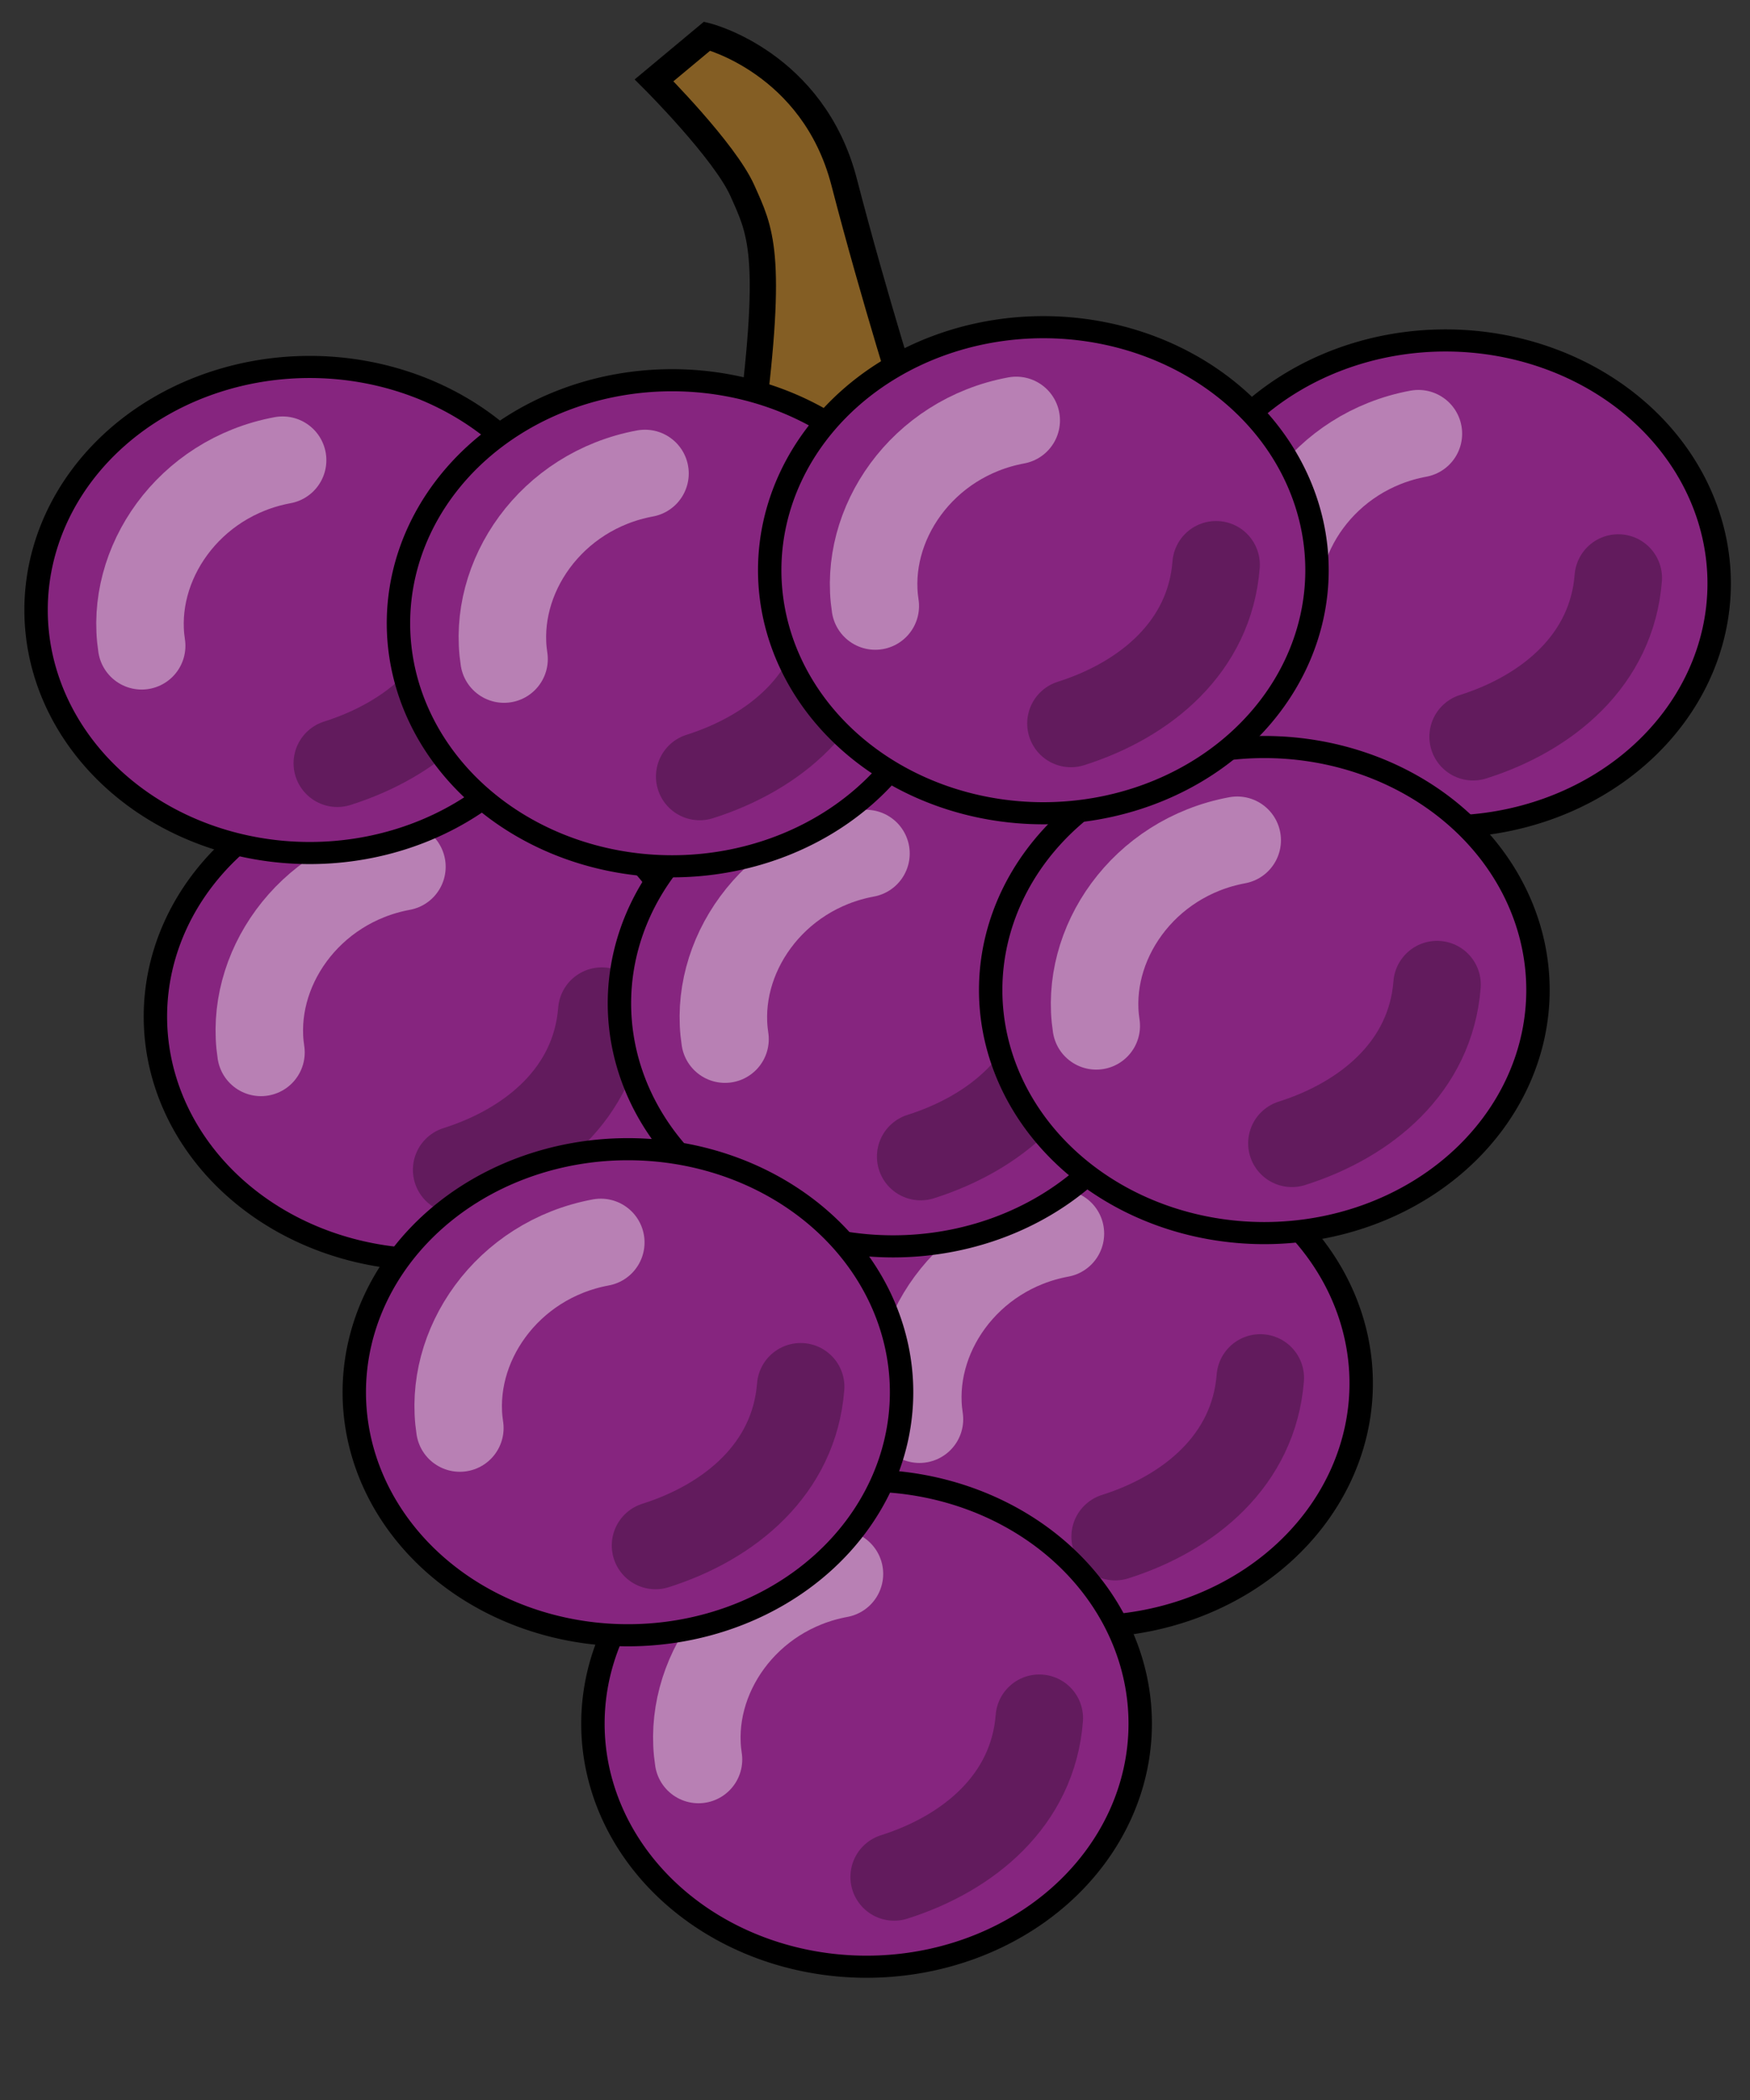 <?xml version="1.0" encoding="UTF-8" standalone="no"?>
<!-- Created with Inkscape (http://www.inkscape.org/) -->

<svg
   xmlns:dc="http://purl.org/dc/elements/1.1/"
   xmlns:cc="http://creativecommons.org/ns#"
   xmlns:rdf="http://www.w3.org/1999/02/22-rdf-syntax-ns#"
   xmlns:svg="http://www.w3.org/2000/svg"
   xmlns="http://www.w3.org/2000/svg"
   xmlns:sodipodi="http://sodipodi.sourceforge.net/DTD/sodipodi-0.dtd"
   xmlns:inkscape="http://www.inkscape.org/namespaces/inkscape"
   width="100"
   height="120"
   id="svg6893"
   version="1.1"
   inkscape:version="0.48.5 r10040"
   sodipodi:docname="grapes.svg">
  <rect width="100%" height="100%" fill="#333333" stroke="none"/>
  <defs
     id="defs6895" />
  <sodipodi:namedview
     id="base"
     pagecolor="#ffffff"
     bordercolor="#666666"
     borderopacity="1.0"
     inkscape:pageopacity="0.0"
     inkscape:pageshadow="2"
     inkscape:zoom="3.959798"
     inkscape:cx="33.487996"
     inkscape:cy="54.90998"
     inkscape:document-units="px"
     inkscape:current-layer="layer1"
     showgrid="false"
     inkscape:window-width="1149"
     inkscape:window-height="843"
     inkscape:window-x="26"
     inkscape:window-y="26"
     inkscape:window-maximized="0" />
  <g
     inkscape:label="Layer 1"
     inkscape:groupmode="layer"
     id="layer1"
     transform="translate(0,-932.362)">
    <path
       transform="matrix(1.492,0,0,1.41,-11.517,864.646)"
       sodipodi:type="arc"
       style="color:#000000;fill:#86257f;fill-opacity:1;fill-rule:nonzero;stroke:#000000;stroke-width:0.896;stroke-linecap:round;stroke-linejoin:round;stroke-miterlimit:4;stroke-opacity:1;stroke-dasharray:none;stroke-dashoffset:0;marker:none;visibility:visible;display:inline;overflow:visible;enable-background:accumulate"
       id="path6901-06-4"
       sodipodi:cx="49.371204"
       sodipodi:cy="104.0901"
       sodipodi:rx="10.480332"
       sodipodi:ry="9.8489876"
       d="m 59.852,104.09 a 10.48,9.849 0 1 1 -20.961,0 10.48,9.849 0 1 1 20.961,0 z" />
    <path
       style="fill:none;stroke:#ffffff;stroke-width:5;stroke-linecap:round;stroke-linejoin:round;stroke-miterlimit:4;stroke-opacity:0.415;stroke-dasharray:none"
       d="m 52.541,1013.459 c -0.718,-4.661 2.672,-9.609 8.054,-10.606"
       id="path3759-1-3"
       inkscape:connector-curvature="0"
       sodipodi:nodetypes="cc" />
    <path
       style="fill:none;stroke:#000000;stroke-width:5;stroke-linecap:round;stroke-linejoin:round;stroke-miterlimit:4;stroke-opacity:0.266;stroke-dasharray:none"
       d="m 63.722,1020.171 c 4.262,-1.351 7.926,-4.378 8.294,-9.07"
       id="path3761-89-9"
       inkscape:connector-curvature="0"
       sodipodi:nodetypes="cc" />
    <path
       transform="matrix(1.492,0,0,1.41,8.939,818.937)"
       sodipodi:type="arc"
       style="color:#000000;fill:#86257f;fill-opacity:1;fill-rule:nonzero;stroke:#000000;stroke-width:0.896;stroke-linecap:round;stroke-linejoin:round;stroke-miterlimit:4;stroke-opacity:1;stroke-dasharray:none;stroke-dashoffset:0;marker:none;visibility:visible;display:inline;overflow:visible;enable-background:accumulate"
       id="path6901-06-84"
       sodipodi:cx="49.371204"
       sodipodi:cy="104.0901"
       sodipodi:rx="10.480332"
       sodipodi:ry="9.8489876"
       d="m 59.852,104.09 a 10.48,9.849 0 1 1 -20.961,0 10.48,9.849 0 1 1 20.961,0 z" />
    <path
       style="fill:none;stroke:#ffffff;stroke-width:5;stroke-linecap:round;stroke-linejoin:round;stroke-miterlimit:4;stroke-opacity:0.415;stroke-dasharray:none"
       d="m 72.997,967.75 c -0.718,-4.661 2.672,-9.609 8.054,-10.606"
       id="path3759-1-9"
       inkscape:connector-curvature="0"
       sodipodi:nodetypes="cc" />
    <path
       style="fill:none;stroke:#000000;stroke-width:5;stroke-linecap:round;stroke-linejoin:round;stroke-miterlimit:4;stroke-opacity:0.266;stroke-dasharray:none"
       d="m 84.178,974.461 c 4.262,-1.351 7.926,-4.378 8.294,-9.07"
       id="path3761-89-92"
       inkscape:connector-curvature="0"
       sodipodi:nodetypes="cc" />
    <path
       transform="matrix(1.492,0,0,1.41,-49.145,843.686)"
       sodipodi:type="arc"
       style="color:#000000;fill:#86257f;fill-opacity:1;fill-rule:nonzero;stroke:#000000;stroke-width:0.896;stroke-linecap:round;stroke-linejoin:round;stroke-miterlimit:4;stroke-opacity:1;stroke-dasharray:none;stroke-dashoffset:0;marker:none;visibility:visible;display:inline;overflow:visible;enable-background:accumulate"
       id="path6901-06-88"
       sodipodi:cx="49.371204"
       sodipodi:cy="104.0901"
       sodipodi:rx="10.480332"
       sodipodi:ry="9.8489876"
       d="m 59.852,104.09 a 10.48,9.849 0 1 1 -20.961,0 10.48,9.849 0 1 1 20.961,0 z" />
    <path
       style="fill:none;stroke:#ffffff;stroke-width:5;stroke-linecap:round;stroke-linejoin:round;stroke-miterlimit:4;stroke-opacity:0.415;stroke-dasharray:none"
       d="m 14.913,992.499 c -0.718,-4.661 2.672,-9.609 8.054,-10.606"
       id="path3759-1-0"
       inkscape:connector-curvature="0"
       sodipodi:nodetypes="cc" />
    <path
       style="fill:none;stroke:#000000;stroke-width:5;stroke-linecap:round;stroke-linejoin:round;stroke-miterlimit:4;stroke-opacity:0.266;stroke-dasharray:none"
       d="m 26.094,999.21 c 4.262,-1.351 7.926,-4.378 8.294,-9.07"
       id="path3761-89-8"
       inkscape:connector-curvature="0"
       sodipodi:nodetypes="cc" />
    <path
       transform="matrix(1.492,0,0,1.41,-55.964,820.452)"
       sodipodi:type="arc"
       style="color:#000000;fill:#86257f;fill-opacity:1;fill-rule:nonzero;stroke:#000000;stroke-width:0.896;stroke-linecap:round;stroke-linejoin:round;stroke-miterlimit:4;stroke-opacity:1;stroke-dasharray:none;stroke-dashoffset:0;marker:none;visibility:visible;display:inline;overflow:visible;enable-background:accumulate"
       id="path6901-06-73"
       sodipodi:cx="49.371204"
       sodipodi:cy="104.0901"
       sodipodi:rx="10.480332"
       sodipodi:ry="9.8489876"
       d="m 59.852,104.09 a 10.48,9.849 0 1 1 -20.961,0 10.48,9.849 0 1 1 20.961,0 z" />
    <path
       style="fill:none;stroke:#ffffff;stroke-width:5;stroke-linecap:round;stroke-linejoin:round;stroke-miterlimit:4;stroke-opacity:0.415;stroke-dasharray:none"
       d="m 8.095,969.265 c -0.718,-4.661 2.672,-9.609 8.054,-10.606"
       id="path3759-1-49"
       inkscape:connector-curvature="0"
       sodipodi:nodetypes="cc" />
    <path
       style="fill:none;stroke:#000000;stroke-width:5;stroke-linecap:round;stroke-linejoin:round;stroke-miterlimit:4;stroke-opacity:0.266;stroke-dasharray:none"
       d="m 19.275,975.977 c 4.262,-1.351 7.926,-4.378 8.294,-9.07"
       id="path3761-89-6"
       inkscape:connector-curvature="0"
       sodipodi:nodetypes="cc" />
    <path
       transform="matrix(1.492,0,0,1.41,-22.629,842.928)"
       sodipodi:type="arc"
       style="color:#000000;fill:#86257f;fill-opacity:1;fill-rule:nonzero;stroke:#000000;stroke-width:0.896;stroke-linecap:round;stroke-linejoin:round;stroke-miterlimit:4;stroke-opacity:1;stroke-dasharray:none;stroke-dashoffset:0;marker:none;visibility:visible;display:inline;overflow:visible;enable-background:accumulate"
       id="path6901-06-7"
       sodipodi:cx="49.371204"
       sodipodi:cy="104.0901"
       sodipodi:rx="10.480332"
       sodipodi:ry="9.8489876"
       d="m 59.852,104.09 a 10.48,9.849 0 1 1 -20.961,0 10.48,9.849 0 1 1 20.961,0 z" />
    <path
       style="fill:none;stroke:#ffffff;stroke-width:5;stroke-linecap:round;stroke-linejoin:round;stroke-miterlimit:4;stroke-opacity:0.415;stroke-dasharray:none"
       d="m 41.43,991.741 c -0.718,-4.661 2.672,-9.609 8.054,-10.606"
       id="path3759-1-7"
       inkscape:connector-curvature="0"
       sodipodi:nodetypes="cc" />
    <path
       style="fill:none;stroke:#000000;stroke-width:5;stroke-linecap:round;stroke-linejoin:round;stroke-miterlimit:4;stroke-opacity:0.266;stroke-dasharray:none"
       d="m 52.61,998.453 c 4.262,-1.351 7.926,-4.378 8.294,-9.07"
       id="path3761-89-83"
       inkscape:connector-curvature="0"
       sodipodi:nodetypes="cc" />
    <path
       style="fill:#845e24;stroke:#000000;stroke-width:1.5;stroke-linecap:butt;stroke-linejoin:miter;stroke-opacity:1;stroke-miterlimit:4;stroke-dasharray:none;fill-opacity:1"
       d="M 42.931,24.288 C 44.194,14.439 43.437,13.176 42.426,10.904 41.416,8.631 37.376,4.59 37.376,4.59 l 3.03,-2.525 c 0,0 6.061,1.515 7.829,8.334 1.768,6.819 3.788,13.132 3.788,13.132"
       id="path7682"
       inkscape:connector-curvature="0"
       transform="translate(0,932.362)" />
    <path
       transform="matrix(1.492,0,0,1.41,-24.144,884.092)"
       sodipodi:type="arc"
       style="color:#000000;fill:#86257f;fill-opacity:1;fill-rule:nonzero;stroke:#000000;stroke-width:0.896;stroke-linecap:round;stroke-linejoin:round;stroke-miterlimit:4;stroke-opacity:1;stroke-dasharray:none;stroke-dashoffset:0;marker:none;visibility:visible;display:inline;overflow:visible;enable-background:accumulate"
       id="path6901-06"
       sodipodi:cx="49.371204"
       sodipodi:cy="104.0901"
       sodipodi:rx="10.480332"
       sodipodi:ry="9.8489876"
       d="m 59.852,104.09 a 10.48,9.849 0 1 1 -20.961,0 10.48,9.849 0 1 1 20.961,0 z" />
    <path
       style="fill:none;stroke:#ffffff;stroke-width:5;stroke-linecap:round;stroke-linejoin:round;stroke-miterlimit:4;stroke-opacity:0.415;stroke-dasharray:none"
       d="m 39.914,1032.905 c -0.718,-4.661 2.672,-9.609 8.054,-10.606"
       id="path3759-1"
       inkscape:connector-curvature="0"
       sodipodi:nodetypes="cc" />
    <path
       style="fill:none;stroke:#000000;stroke-width:5;stroke-linecap:round;stroke-linejoin:round;stroke-miterlimit:4;stroke-opacity:0.266;stroke-dasharray:none"
       d="m 51.095,1039.616 c 4.262,-1.351 7.926,-4.378 8.294,-9.07"
       id="path3761-89"
       inkscape:connector-curvature="0"
       sodipodi:nodetypes="cc" />
    <path
       transform="matrix(1.492,0,0,1.41,-37.781,865.151)"
       sodipodi:type="arc"
       style="color:#000000;fill:#86257f;fill-opacity:1;fill-rule:nonzero;stroke:#000000;stroke-width:0.896;stroke-linecap:round;stroke-linejoin:round;stroke-miterlimit:4;stroke-opacity:1;stroke-dasharray:none;stroke-dashoffset:0;marker:none;visibility:visible;display:inline;overflow:visible;enable-background:accumulate"
       id="path6901-06-8"
       sodipodi:cx="49.371204"
       sodipodi:cy="104.0901"
       sodipodi:rx="10.480332"
       sodipodi:ry="9.8489876"
       d="m 59.852,104.09 a 10.48,9.849 0 1 1 -20.961,0 10.48,9.849 0 1 1 20.961,0 z" />
    <path
       style="fill:none;stroke:#ffffff;stroke-width:5;stroke-linecap:round;stroke-linejoin:round;stroke-miterlimit:4;stroke-opacity:0.415;stroke-dasharray:none"
       d="m 26.277,1013.964 c -0.718,-4.661 2.672,-9.609 8.054,-10.606"
       id="path3759-1-4"
       inkscape:connector-curvature="0"
       sodipodi:nodetypes="cc" />
    <path
       style="fill:none;stroke:#000000;stroke-width:5;stroke-linecap:round;stroke-linejoin:round;stroke-miterlimit:4;stroke-opacity:0.266;stroke-dasharray:none"
       d="m 37.458,1020.676 c 4.262,-1.351 7.926,-4.378 8.294,-9.07"
       id="path3761-89-1"
       inkscape:connector-curvature="0"
       sodipodi:nodetypes="cc" />
    <path
       transform="matrix(1.492,0,0,1.41,-1.415,842.17)"
       sodipodi:type="arc"
       style="color:#000000;fill:#86257f;fill-opacity:1;fill-rule:nonzero;stroke:#000000;stroke-width:0.896;stroke-linecap:round;stroke-linejoin:round;stroke-miterlimit:4;stroke-opacity:1;stroke-dasharray:none;stroke-dashoffset:0;marker:none;visibility:visible;display:inline;overflow:visible;enable-background:accumulate"
       id="path6901-06-83"
       sodipodi:cx="49.371204"
       sodipodi:cy="104.0901"
       sodipodi:rx="10.480332"
       sodipodi:ry="9.8489876"
       d="m 59.852,104.09 a 10.48,9.849 0 1 1 -20.961,0 10.48,9.849 0 1 1 20.961,0 z" />
    <path
       style="fill:none;stroke:#ffffff;stroke-width:5;stroke-linecap:round;stroke-linejoin:round;stroke-miterlimit:4;stroke-opacity:0.415;stroke-dasharray:none"
       d="m 62.643,990.983 c -0.718,-4.661 2.672,-9.609 8.054,-10.606"
       id="path3759-1-71"
       inkscape:connector-curvature="0"
       sodipodi:nodetypes="cc" />
    <path
       style="fill:none;stroke:#000000;stroke-width:5;stroke-linecap:round;stroke-linejoin:round;stroke-miterlimit:4;stroke-opacity:0.266;stroke-dasharray:none"
       d="m 73.823,997.695 c 4.262,-1.351 7.926,-4.378 8.294,-9.07"
       id="path3761-89-0"
       inkscape:connector-curvature="0"
       sodipodi:nodetypes="cc" />
    <path
       transform="matrix(1.492,0,0,1.41,-35.256,821.21)"
       sodipodi:type="arc"
       style="color:#000000;fill:#86257f;fill-opacity:1;fill-rule:nonzero;stroke:#000000;stroke-width:0.896;stroke-linecap:round;stroke-linejoin:round;stroke-miterlimit:4;stroke-opacity:1;stroke-dasharray:none;stroke-dashoffset:0;marker:none;visibility:visible;display:inline;overflow:visible;enable-background:accumulate"
       id="path6901-06-5"
       sodipodi:cx="49.371204"
       sodipodi:cy="104.0901"
       sodipodi:rx="10.480332"
       sodipodi:ry="9.8489876"
       d="m 59.852,104.09 a 10.48,9.849 0 1 1 -20.961,0 10.48,9.849 0 1 1 20.961,0 z" />
    <path
       style="fill:none;stroke:#ffffff;stroke-width:5;stroke-linecap:round;stroke-linejoin:round;stroke-miterlimit:4;stroke-opacity:0.415;stroke-dasharray:none"
       d="m 28.803,970.023 c -0.718,-4.661 2.672,-9.609 8.054,-10.606"
       id="path3759-1-1"
       inkscape:connector-curvature="0"
       sodipodi:nodetypes="cc" />
    <path
       style="fill:none;stroke:#000000;stroke-width:5;stroke-linecap:round;stroke-linejoin:round;stroke-miterlimit:4;stroke-opacity:0.266;stroke-dasharray:none"
       d="m 39.983,976.734 c 4.262,-1.351 7.926,-4.378 8.294,-9.07"
       id="path3761-89-09"
       inkscape:connector-curvature="0"
       sodipodi:nodetypes="cc" />
    <path
       transform="matrix(1.492,0,0,1.41,-14.042,818.179)"
       sodipodi:type="arc"
       style="color:#000000;fill:#86257f;fill-opacity:1;fill-rule:nonzero;stroke:#000000;stroke-width:0.896;stroke-linecap:round;stroke-linejoin:round;stroke-miterlimit:4;stroke-opacity:1;stroke-dasharray:none;stroke-dashoffset:0;marker:none;visibility:visible;display:inline;overflow:visible;enable-background:accumulate"
       id="path6901-06-9"
       sodipodi:cx="49.371204"
       sodipodi:cy="104.0901"
       sodipodi:rx="10.480332"
       sodipodi:ry="9.8489876"
       d="m 59.852,104.09 a 10.48,9.849 0 1 1 -20.961,0 10.48,9.849 0 1 1 20.961,0 z" />
    <path
       style="fill:none;stroke:#ffffff;stroke-width:5;stroke-linecap:round;stroke-linejoin:round;stroke-miterlimit:4;stroke-opacity:0.415;stroke-dasharray:none"
       d="m 50.016,966.992 c -0.718,-4.661 2.672,-9.609 8.054,-10.606"
       id="path3759-1-6"
       inkscape:connector-curvature="0"
       sodipodi:nodetypes="cc" />
    <path
       style="fill:none;stroke:#000000;stroke-width:5;stroke-linecap:round;stroke-linejoin:round;stroke-miterlimit:4;stroke-opacity:0.266;stroke-dasharray:none"
       d="m 61.197,973.704 c 4.262,-1.351 7.926,-4.378 8.294,-9.07"
       id="path3761-89-834"
       inkscape:connector-curvature="0"
       sodipodi:nodetypes="cc" />
  </g>
</svg>
